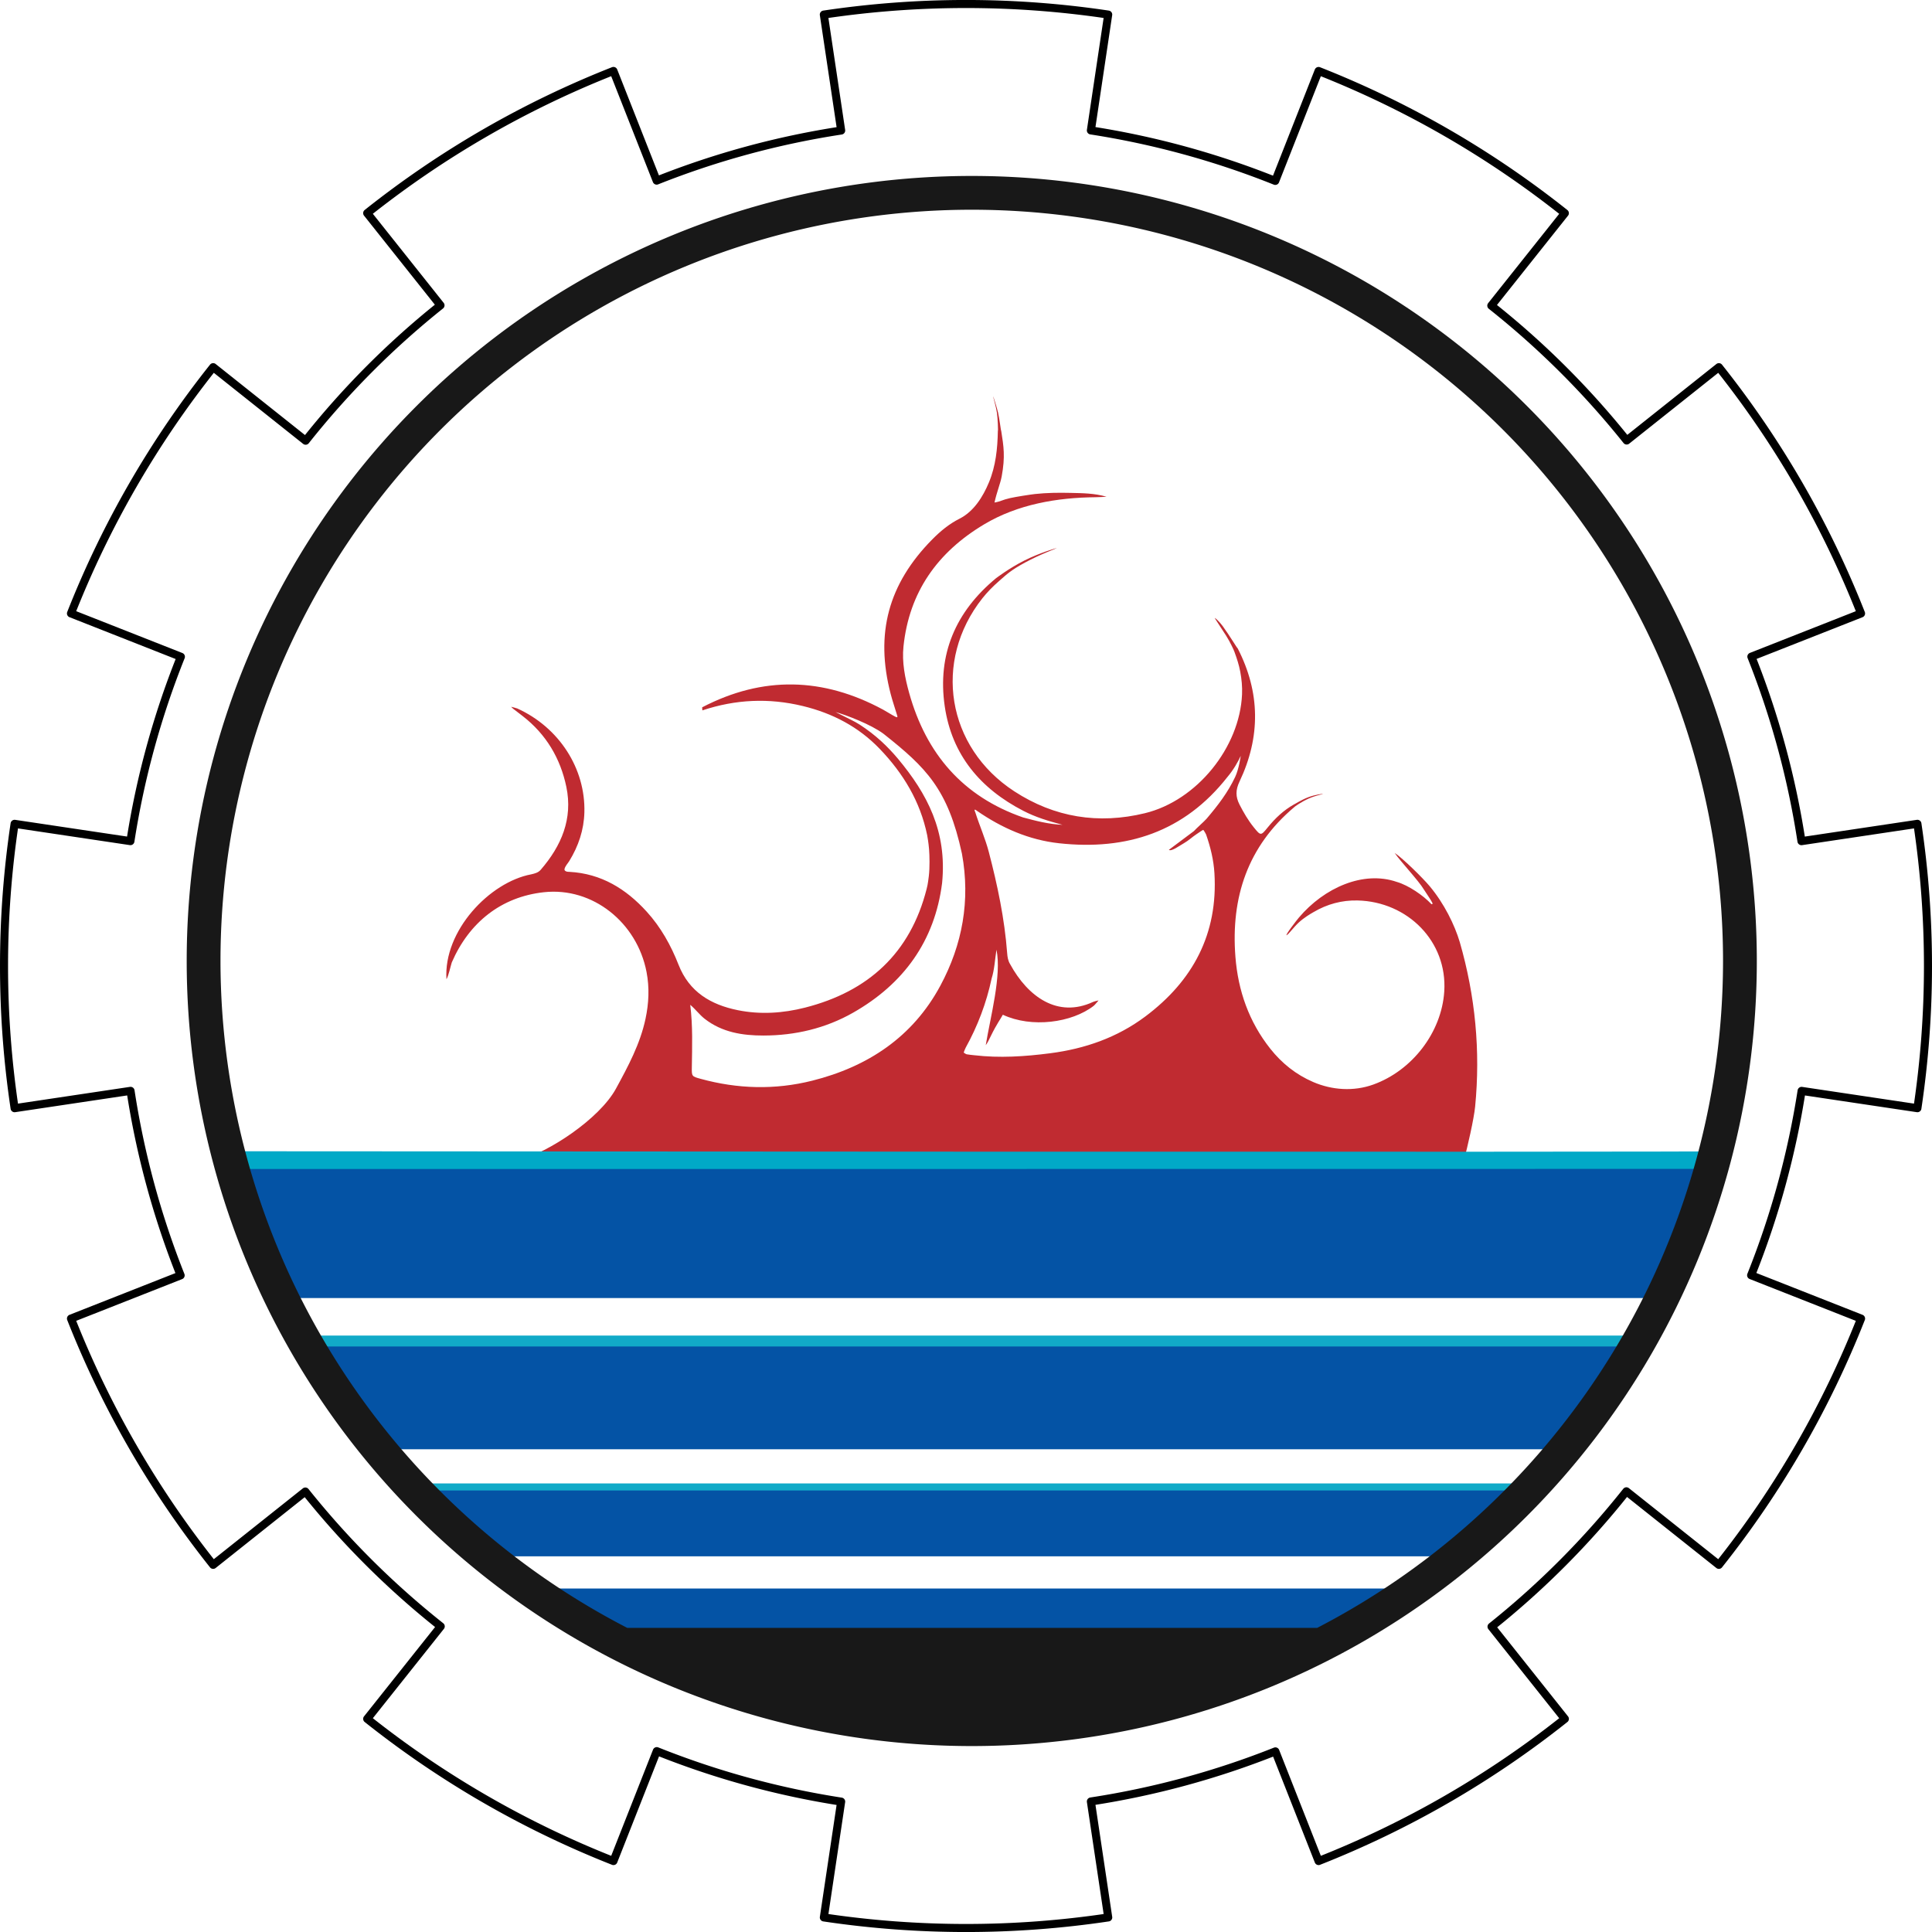 <?xml version="1.0" encoding="UTF-8" standalone="no"?>
<svg
   xmlns:dc="http://purl.org/dc/elements/1.1/"
   xmlns:cc="http://creativecommons.org/ns#"
   xmlns:rdf="http://www.w3.org/1999/02/22-rdf-syntax-ns#"
   xmlns:svg="http://www.w3.org/2000/svg"
   xmlns="http://www.w3.org/2000/svg"
   xmlns:sodipodi="http://sodipodi.sourceforge.net/DTD/sodipodi-0.dtd"
   xmlns:inkscape="http://www.inkscape.org/namespaces/inkscape"
   width="120mm"
   height="120.001mm"
   viewBox="0 0 120 120.001"
   version="1.1"
   id="svg3055"
   inkscape:version="1.0.2 (e86c870879, 2021-01-15, custom)"
   sodipodi:docname="FysiksektionenLogga2020.a.svg">
  <defs
     id="defs3049" />
  <sodipodi:namedview
     id="base"
     pagecolor="#ffffff"
     bordercolor="#666666"
     borderopacity="1.0"
     inkscape:pageopacity="0.0"
     inkscape:pageshadow="2"
     inkscape:zoom="0.98994949"
     inkscape:cx="221.07806"
     inkscape:cy="224.80145"
     inkscape:document-units="mm"
     inkscape:current-layer="layer1"
     showgrid="false"
     inkscape:window-width="1920"
     inkscape:window-height="1001"
     inkscape:window-x="-9"
     inkscape:window-y="1341"
     inkscape:window-maximized="1"
     inkscape:document-rotation="0" />
   <style type="text/css">
   @keyframes spin {
      from {transform: rotateZ(0deg);}
      to {transform: rotateZ(360deg);}
   }
   #g844 {
      transform-origin: center;
      transform-box: fill-box;
      animation: spin 1.3s infinite;
      animation-timing-function: cubic-bezier(.7,.3,.3,.7);
   }
  </style>
  <g
     inkscape:label="Layer 1"
     inkscape:groupmode="layer"
     id="layer1"
     transform="translate(-38.939,-90.435)">
    <g
       id="g2807"
       style="stroke-width:1"
       transform="matrix(0.299,0,0,-0.299,318.813,-40.907)">
      <path
         id="path2726"
         d="m -729.741,-521.553 c -0.039,-7.6e-4 0.637,-2.275 0.805,-3.487 0.169,-1.212 0.267,-3.756 0.189,-3.757 -0.067,-3.656 -0.429,-7.257 -1.854,-10.685 -1.23,-2.961 -3.14,-6.048 -6.116,-7.542 -2.143,-1.074 -3.987,-2.608 -5.659,-4.302 -9.111,-9.23 -11.917,-19.551 -8.629,-32.132 0.375,-1.434 0.864,-2.837 1.287,-4.257 0.131,-0.439 0.259,-0.738 -0.377,-0.412 -0.86,0.442 -1.661,0.991 -2.511,1.45 -12.439,6.719 -24.961,7.038 -37.568,0.473 0.015,-0.212 0.031,-0.424 0.046,-0.636 6.878,2.289 13.8,2.624 20.891,0.898 6.18,-1.504 11.551,-4.312 15.947,-8.889 4.883,-5.084 8.425,-10.937 9.861,-17.933 0.043,-0.215 0.286,-1.581 0.392,-2.916 0.106,-1.335 0.163,-3.798 -0.05,-5.587 -0.213,-1.789 -0.341,-2.215 -0.451,-2.648 -3.391,-13.372 -12.146,-21.332 -25.26,-24.669 -4.554,-1.159 -9.254,-1.485 -13.954,-0.537 -5.653,1.141 -10.112,3.799 -12.323,9.436 -1.587,4.049 -3.684,7.806 -6.624,11.041 -4.309,4.743 -9.451,7.898 -16.026,8.26 -0.359,0.019 -0.752,-0.01 -1.012,0.334 -0.013,0.067 -0.05,0.138 -0.039,0.198 0.136,0.685 0.654,1.154 1.001,1.718 1.909,3.106 3.037,6.454 3.136,10.112 0.247,9.107 -5.247,17.636 -13.94,21.579 -0.185,0.084 -1.273,0.351 -1.273,0.351 0,0 0.352,-0.404 0.837,-0.729 0.528,-0.407 1.059,-0.813 1.586,-1.223 4.845,-3.765 7.809,-8.76 9.043,-14.68 1.383,-6.638 -1.025,-12.258 -5.32,-17.227 -0.53,-0.612 -1.227,-0.771 -1.956,-0.944 -8.673,-1.621 -18.275,-11.752 -17.627,-21.792 0.409,0.618 0.856,2.717 1.103,3.483 3.601,8.324 10.284,13.627 19.138,14.59 10.148,1.104 19.348,-6.304 21.321,-16.57 0.63,-3.28 0.475,-6.503 -0.214,-9.73 -1.113,-5.222 -3.594,-9.83 -6.132,-14.493 -3.433,-6.308 -14.102,-13.308 -20.147,-14.858 h 196.3 c 0.717,2.651 2.067,8.538 2.319,11.116 1.13,11.589 0.034,22.985 -3.187,34.159 -1.069,3.587 -3.233,8.018 -6.271,11.645 -1.403,1.675 -5.508,5.729 -7.262,6.898 1.207,-1.78 4.988,-5.766 6.066,-7.592 0.317,-0.537 1.514,-2.21 1.792,-2.833 0.061,-0.221 -0.123,-0.29 -0.24,-0.202 -1.692,1.815 -4.746,3.9 -7.182,4.606 -6.933,2.39 -15.057,-1.192 -20.334,-7.42 -0.393,-0.464 -2.903,-3.672 -2.538,-3.66 0.584,0.387 1.395,1.605 2.523,2.65 1.065,0.987 2.446,1.804 3.052,2.146 2.825,1.671 5.904,2.502 9.165,2.425 10.387,-0.245 18.67,-8.51 18.002,-18.894 -0.548,-8.525 -6.673,-16.451 -14.77,-19.356 -4.055,-1.454 -8.527,-1.156 -12.461,0.538 -3.561,1.534 -6.507,3.887 -8.905,6.914 -4.437,5.601 -6.7,12.049 -7.249,19.119 -0.959,12.334 2.555,22.924 12.236,31.077 -0.003,0.05 1.459,1.1 3.046,1.801 1.399,0.618 2.947,0.898 2.944,0.942 -0.003,0.046 -1.614,-0.139 -3.065,-0.686 -1.555,-0.586 -2.957,-1.535 -2.96,-1.485 -2.177,-1.216 -3.947,-2.894 -5.507,-4.82 -1.406,-1.735 -1.443,-1.733 -2.884,0.053 -1.173,1.453 -2.104,3.052 -2.954,4.716 -0.835,1.636 -0.837,3.027 9.4e-4,4.79 4.397,9.248 4.326,18.516 -0.39,27.676 -0.064,-0.072 -1.711,2.701 -3.091,4.59 -0.777,1.064 -1.636,1.765 -1.672,1.725 -0.039,-0.043 1.251,-1.931 2.379,-3.714 0.494,-0.781 0.813,-1.405 1.175,-2.13 0.196,-0.393 0.388,-0.79 0.54,-1.202 0.498,-1.352 0.943,-2.707 1.212,-4.15 0.286,-1.536 0.438,-3.099 0.369,-4.69 -0.479,-11.026 -9.383,-22.052 -20.156,-24.68 -9.654,-2.356 -18.814,-0.897 -27.163,4.544 -14.04,9.153 -16.951,27.023 -6.625,40.091 1.011,1.279 2.228,2.507 3.458,3.58 1.701,1.484 2.408,2.214 5.42,3.857 3.131,1.708 6.641,2.962 6.606,3.006 -0.035,0.044 -3.666,-1.032 -6.783,-2.608 -3.167,-1.601 -5.857,-3.657 -5.857,-3.657 -8.392,-6.934 -12.23,-15.823 -10.658,-26.614 1.47,-10.08 7.399,-17.117 16.351,-21.726 2.57,-1.324 5.062,-2.067 8.114,-2.892 -2.805,0.12 -5.54,0.815 -8.199,1.537 -12.53,4.352 -20.128,13.242 -23.649,25.827 -0.883,3.157 -1.529,6.419 -1.187,9.696 1.176,11.265 7.041,19.568 16.778,25.372 6.965,4.153 15.136,5.549 23.161,5.621 0.751,0.009 1.501,0.064 2.251,0.098 -2.505,0.733 -5.013,0.744 -7.529,0.802 -2.456,0.057 -4.896,0.029 -7.341,-0.236 -0.992,-0.108 -3.997,-0.579 -5.177,-0.847 -1.75,-0.398 -1.716,-0.638 -3.237,-0.924 0.494,2.267 1.218,3.931 1.496,5.439 0.76,4.131 0.411,6.196 -0.099,9.444 -0.078,0 -0.358,2.54 -0.653,3.786 -0.276,1.168 -1.004,3.445 -1.044,3.444 z m -32.734,-65.629 c 2.204,-0.61 7.365,-2.565 10.007,-4.546 8.773,-6.956 13.357,-11.41 16.262,-24.886 1.778,-9.728 0.099,-18.891 -4.488,-27.421 -5.722,-10.646 -15.059,-16.833 -26.625,-19.732 -7.729,-1.937 -15.481,-1.725 -23.17,0.388 -1.838,0.504 -1.858,0.517 -1.829,2.383 0.067,4.304 0.213,8.61 -0.33,12.99 1.096,-0.911 1.899,-2.045 2.996,-2.902 3.623,-2.827 7.884,-3.483 12.225,-3.477 6.572,0.009 12.884,1.486 18.62,4.752 10.48,5.965 16.955,14.886 18.477,26.926 1.065,10.743 -3.112,18.563 -9.199,25.858 -2.104,2.489 -4.546,4.874 -7.98,7.089 -1.001,0.646 -2.486,1.314 -3.736,1.957 -0.409,0.21 -1.231,0.621 -1.231,0.621 z m 69.256,-28.624 c 0.501,-0.417 2.179,0.836 3.187,1.414 0.889,0.51 1.643,1.227 2.495,1.797 0.483,0.324 1.426,0.989 1.48,0.921 0.265,-0.33 0.567,-0.943 0.567,-0.943 0.91,-2.612 1.568,-5.28 1.734,-8.042 0.759,-12.595 -4.454,-22.358 -14.367,-29.775 -5.844,-4.373 -12.524,-6.699 -19.753,-7.633 -5.262,-0.68 -10.51,-1.03 -15.795,-0.409 -0.517,0.061 -1.037,0.098 -1.547,0.195 -0.202,0.039 -0.378,0.209 -0.625,0.355 0.141,0.353 0.241,0.707 0.415,1.02 2.5,4.521 4.31,9.301 5.387,14.357 0.594,1.871 0.673,3.838 1.006,5.995 1.108,-5.345 -1.271,-13.999 -2.227,-19.838 0.421,0.555 0.705,1.186 1.058,1.91 1.231,2.525 2.018,3.523 2.494,4.417 5.973,-2.796 14.327,-1.683 18.887,1.859 0.234,0.182 0.995,1.115 0.995,1.115 0,0 -0.826,-0.169 -1.164,-0.325 -7.311,-3.371 -13.49,1.053 -17.191,7.833 -0.458,0.729 -0.569,1.511 -0.631,2.33 -0.536,7.134 -2.009,14.095 -3.812,21.003 -0.733,2.807 -1.922,5.447 -2.795,8.2 -0.153,0.351 -0.38,0.927 0.351,0.331 5.157,-3.564 10.785,-6.041 17.037,-6.725 14.039,-1.538 26.016,2.342 34.983,13.773 1.248,1.47 2.202,3.155 2.758,4.381 0,0 -0.365,-2.7 -1.147,-4.361 -1.53,-3.25 -3.585,-5.92 -5.927,-8.674 -0.474,-0.558 -2.168,-2.038 -2.649,-2.591"
         style="fill:#c02b31;fill-opacity:1;fill-rule:nonzero;stroke:none;stroke-width:0.947"
         inkscape:connector-curvature="0"
         sodipodi:nodetypes="cccccccccccccccccccccccccccccccccccccccsccccscscccscsccccccccsssccccccsssaasccccccccccccccccccccscscccccccccccccccccsaccaascccccccccccccscsccccccccccc" />
      <g
         transform="matrix(0.946,0,0,0.946,-110.079,-1604.102)"
         id="g2736"
         style="stroke-width:1">
        <path
           style="opacity:1;fill:#0453a5;fill-opacity:1;stroke:none;stroke-width:2.153;stroke-linecap:round;stroke-linejoin:round;stroke-miterlimit:4;stroke-dasharray:none;stroke-opacity:1"
           d="m -823.875,977.784 c 4.082,-11.43 6.323,-21.098 12.43,-31.503 h 303.388 c 4.382,7.386 6.208,15.076 9.579,23.016 l 3.302,8.486 z"
           id="path2728"
           inkscape:connector-curvature="0"
           sodipodi:nodetypes="cccccc" />
        <path
           sodipodi:nodetypes="ccccccc"
           style="fill:#0453a5;fill-opacity:1;fill-rule:nonzero;stroke:none;stroke-width:1.012"
           d="m -511.268,936.435 c -91.77,-0.002 -203.059,-10e-4 -294.831,-0.007 -0.579,0 -1.159,-0.017 -1.738,-0.04 6.218,-8.381 13.184,-16.181 20.811,-23.304 78.511,0.005 176.54,0.005 255.051,0.001 7.594,7.142 13.7,14.957 19.883,23.35 z"
           id="path2730"
           inkscape:connector-curvature="0" />
        <path
           style="fill:#0453a5;fill-opacity:1;fill-rule:nonzero;stroke:none;stroke-width:0.883"
           d="m -755.477,882.5 a 153.861,147.269 0 0 1 20.019,-13.042 c 50.65,0.003 101.299,0.006 151.948,0.008 a 153.861,147.269 0 0 1 20.337,13.032 c -64.102,0.003 -128.203,0.003 -192.305,0.003 z"
           id="path2732"
           inkscape:connector-curvature="0" />
        <path
           inkscape:connector-curvature="0"
           id="path2734"
           d="m -536.553,904.721 c -75.58,-0.001 -167.237,-6.5e-4 -242.819,-0.004 -0.477,0 -0.955,-0.011 -1.432,-0.026 5.121,-5.439 10.858,-10.5 17.14,-15.123 64.66,0.003 145.396,0.003 210.057,6.5e-4 6.254,4.635 11.962,9.706 17.054,15.152 z"
           style="fill:#0453a5;fill-opacity:1;fill-rule:nonzero;stroke:none;stroke-width:0.74"
           sodipodi:nodetypes="ccccccc" />
      </g>
      <g
         transform="matrix(0.983,0,0,1.131,-579.616,-682.087)"
         id="g2740"
         style="stroke-width:1">
        <path
           sodipodi:nodetypes="ccccc"
           inkscape:connector-curvature="0"
           id="path2738"
           style="fill:#01a9c7;fill-opacity:1;fill-rule:nonzero;stroke:none;stroke-width:1"
           d="m 0,0 c 0,-0.016 -314.678,-0.016 -314.678,-0.016 -0.312,1.064 -0.608,3.255 -0.608,3.255 0,0 316.238,-0.199 316.146,0 0,0 -1.001,-2.072 -0.86,-3.255" />
      </g>
      <rect
         transform="scale(1,-1)"
         y="716.711"
         x="-873.099"
         height="2.265"
         width="277.759"
         id="rect2742"
         style="opacity:1;vector-effect:none;fill:#11aac8;fill-opacity:1;stroke:none;stroke-width:2.439;stroke-linecap:butt;stroke-linejoin:miter;stroke-miterlimit:4;stroke-dasharray:none;stroke-dashoffset:0;stroke-opacity:1" />
      <rect
         style="opacity:1;vector-effect:none;fill:#11aac8;fill-opacity:1;stroke:none;stroke-width:1.781;stroke-linecap:butt;stroke-linejoin:miter;stroke-miterlimit:4;stroke-dasharray:none;stroke-dashoffset:0;stroke-opacity:1"
         id="rect2744"
         width="228.74"
         height="1.466"
         x="-848.708"
         y="747.427"
         transform="scale(1,-1)" />
      <path
         style="fill:#181818;fill-opacity:1;stroke:none;stroke-width:0.71;stroke-linecap:butt;stroke-linejoin:miter;stroke-miterlimit:4;stroke-dasharray:none;stroke-opacity:1"
         d="m -734.168,-475.821 a 163.082,163.082 0 0 1 -163.081,-163.082 163.082,163.082 0 0 1 163.081,-163.081 163.082,163.082 0 0 1 163.082,163.081 163.082,163.082 0 0 1 -163.082,163.082 z m 0,-7.018 a 156.063,156.063 0 0 0 156.064,-156.064 156.063,156.063 0 0 0 -84.302,-138.527 h -143.335 a 156.063,156.063 0 0 0 -84.49,138.527 156.063,156.063 0 0 0 156.063,156.064 z"
         id="path2746"
         inkscape:connector-curvature="0" />
    </g>
    <g id="g844">
      <path
         style="fill:none;fill-opacity:1;stroke:#000000;stroke-width:0.5;stroke-linecap:butt;stroke-linejoin:round;stroke-miterlimit:4;stroke-dasharray:none;stroke-dashoffset:0;stroke-opacity:1;paint-order:stroke markers fill"
         d="m 107.771,91.342 -1.075,7.194 a 52.477,52.476 89.384 0 1 11.452,3.135 l 2.69,-6.827 a 59.75,59.75 0 0 1 15.297,8.832 l -4.568,5.743 a 52.477,52.476 89.384 0 1 8.408,8.377 l 5.726,-4.555 a 59.75,59.75 0 0 1 8.831,15.297 l -6.812,2.683 a 52.477,52.476 89.384 0 1 3.111,11.46 l 7.202,-1.077 a 59.75,59.75 0 0 1 -2.5e-4,17.663 l -7.193,-1.075 a 52.477,52.476 89.384 0 1 -3.135,11.452 l 6.828,2.69 a 59.75,59.75 0 0 1 -8.832,15.297 l -5.743,-4.568 a 52.477,52.476 89.384 0 1 -8.377,8.408 l 4.555,5.726 a 59.75,59.75 0 0 1 -15.297,8.831 l -2.683,-6.811 a 52.477,52.476 89.384 0 1 -11.46,3.111 l 1.077,7.202 a 59.75,59.75 0 0 1 -17.663,2.5e-4 l 1.075,-7.194 a 52.477,52.476 89.384 0 1 -11.452,-3.135 l -2.69,6.827 a 59.75,59.75 0 0 1 -15.297,-8.832 l 4.568,-5.743 a 52.477,52.476 89.384 0 1 -8.409,-8.377 l -5.726,4.554 a 59.75,59.75 0 0 1 -8.831,-15.297 l 6.811,-2.683 a 52.477,52.476 89.384 0 1 -3.111,-11.46 l -7.202,1.077 a 59.75,59.75 0 0 1 -2.46e-4,-17.663 l 7.194,1.075 a 52.477,52.476 89.384 0 1 3.135,-11.452 l -6.827,-2.69 a 59.75,59.75 0 0 1 8.832,-15.297 l 5.743,4.568 a 52.477,52.476 89.384 0 1 8.377,-8.409 l -4.554,-5.726 a 59.75,59.75 0 0 1 15.297,-8.831 l 2.683,6.811 a 52.477,52.476 89.384 0 1 11.46,-3.111 l -1.077,-7.202 a 59.75,59.75 0 0 1 17.663,-2.43e-4 z"
         id="path2764"
         inkscape:connector-curvature="0" />
    </g>
  </g>
</svg>
